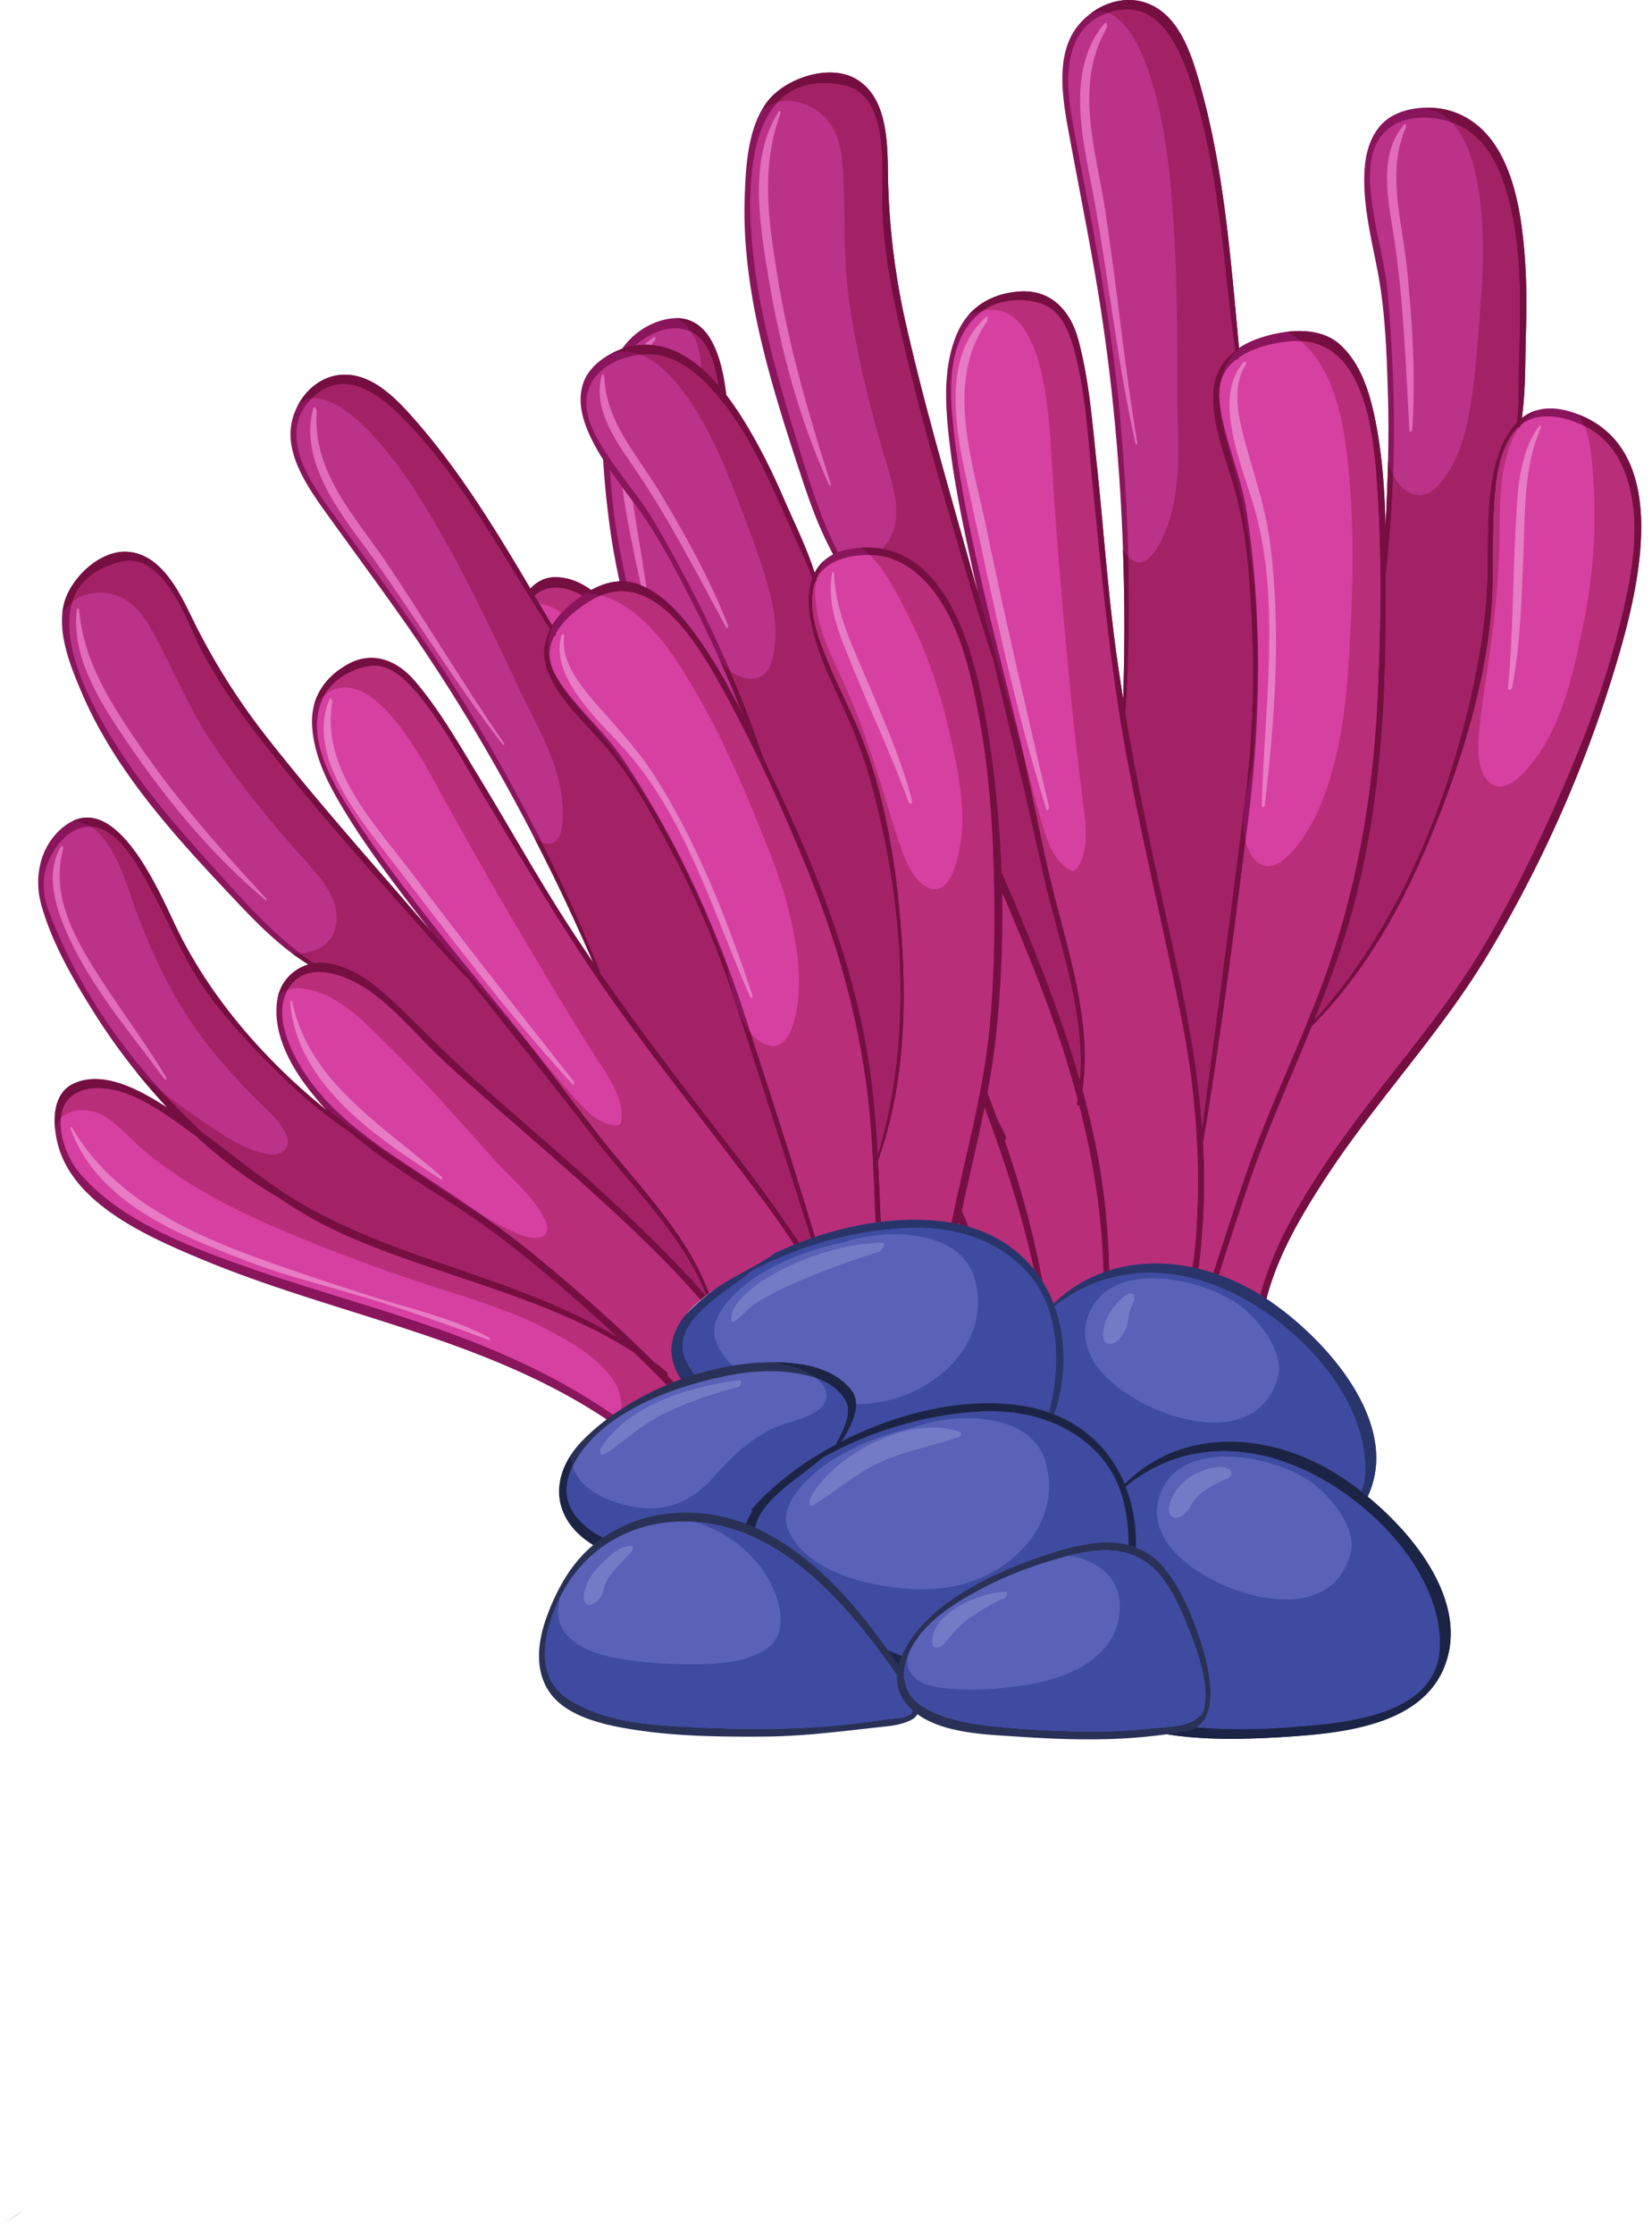 <svg xmlns="http://www.w3.org/2000/svg" width="125" height="169" fill="none" viewBox="0 0 125 169"><path fill="#350c14" d="M0 148.062v-.002z"/><path fill="#9b4f6a" d="M.133 168.16c.31-.109.618-.26.928-.469q.361-.246.71-.511c-.506.428-1.024.776-1.638.98"/><path fill="#89155c" d="M118.884 31.158c-1.605-.503-2.821-.242-3.732.466.303-2.152.24-4.424.311-6.59.075-2.286.036-4.57-.2-6.846-.376-3.65-1.429-8.458-5.383-9.76-1.626-.534-4.025-.362-5.28.916-1.228 1.25-1.418 3.074-1.366 4.746.068 2.162.594 4.288 1.001 6.405.595 3.09.689 6.299.787 9.435.1 3.317-.02 6.625-.188 9.932-.06-2.824-.251-5.643-.838-8.394-.413-1.936-1.081-4-2.58-5.377-1.614-1.479-4.22-1.148-6.114-.515a6.4 6.4 0 0 0-1.546.756C93.124 19.675 92.644 12.97 90.83 6.5c-.663-2.354-1.597-5.446-4.162-6.3-2.043-.68-4.31.45-5.41 2.179-1.374 2.161-.82 5.327-.387 7.67.65 3.522 1.348 7.025 1.964 10.555 1.445 8.288 2.133 16.659 2.233 25.074.028 2.4-.01 4.805-.08 7.208-.296-1.84-.565-3.682-.784-5.531-.492-4.135-.79-8.29-1.235-12.43-.332-3.071-.574-6.32-1.402-9.305-.583-2.098-2.015-3.696-4.33-3.573-2.156.117-3.956 1.157-4.82 3.184-.882 2.059-.922 4.348-.745 6.544.305 3.723 1.08 7.433 1.873 11.076.142.655.295 1.307.44 1.96-1.846-6.685-3.845-13.332-5.391-20.101a55 55 0 0 1-1.407-11.7c-.03-2.364-.09-5.678-2.412-7.032-1.956-1.144-5.026-.13-6.448 1.4-1.728 1.869-1.89 5.076-1.977 7.465-.26 7.184 2.009 14.275 4.218 21.019.803 2.454 1.707 4.982 3.132 7.165-1.345-.21-2.737.33-3.541 1.514-1.899 2.797-1.242 6.878-.17 10.071-2.824-5.79-4.707-12.29-4.826-18.678-.057-3.042.545-13.2-5.01-11.72-2.34.622-3.87 2.714-4.26 5-.538 3.154-.252 6.552.127 9.708a52.8 52.8 0 0 0 2.142 9.817c-1.32-2.11-3.397-5.125-6.209-5.073-2.151.036-3.138 2.813-3.318 4.578-.492 4.784 3.658 9.53 6.601 12.806 8.484 9.438 19.454 16.53 25.63 27.926 2.162 3.987 3.688 8.524 4.962 12.871.664 2.265 1.213 4.577 1.466 6.929.047.453.089.947.1 1.455a3.4 3.4 0 0 0-.032 1.197l-.002.026c.263.833.634 1.63 1.454 2.024 1.031.496 2.083.712 3.226.706 1.492-.012 2.983-.13 4.432-.45 2.01-.503 3.968-1.336 5.648-2.528l.327-.243.002-.003.166-.135c.4-.351.77-.733 1.09-1.155.61-.809 1.01-1.698 1.32-2.626.011-2.536.07-5.074.532-7.578.687-3.74 2.623-7.083 4.666-10.232 3.774-5.82 8.63-10.887 12.23-16.82 4.223-6.958 7.643-14.722 9.94-22.522 1.691-5.747 4.232-16.295-3.508-18.735"/><path fill="#bb3289" d="M105.002 22.195c-.184-2.093-.779-4.144-1.095-6.218-.309-2.026-.655-4.814 1.161-6.253 1.692-1.341 4.56-.92 6.187.284 1.779 1.316 2.581 3.679 3.052 5.744 1.003 4.415.636 8.93.592 13.407-.012.943-.015 1.879-.135 2.815-1.1 1.12-1.677 2.96-1.928 4.75-.289 2.055-.274 4.147-.289 6.218-.015 2.249-.235 4.41-.627 6.626-1.728 9.756-5.718 20.139-12.465 27.597 1.14-2.818 2.197-5.67 2.98-8.628 1.923-7.238 2.417-14.768 2.415-22.23q.001-1.432.01-2.873c.814-7.058.772-14.17.142-21.24M84.711 31.14c-.363-3.97-.965-7.877-1.652-11.803-.603-3.457-1.333-6.878-1.943-10.329-.541-3.07-.665-7.072 2.972-8.11 3.568-1.02 5.131 2.643 6.026 5.365 2.156 6.564 2.408 13.495 3.341 20.277-.932.73-1.56 1.736-1.65 3.046-.163 2.454.93 5.058 1.589 7.37.986 3.463 1.185 7.19 1.338 10.77.179 4.2.004 8.432-.512 12.602-1.029 8.341-2.162 16.668-3.258 25-.322-4.381-1.116-8.716-2.068-13.045-1.334-6.07-2.703-12.16-3.731-18.3.5-7.608.244-15.26-.452-22.843M60.429 33.784c-1.114-3.634-2.206-7.265-2.911-11.006C56.57 17.762 55.019 4.8 63.786 6.44c3.459.65 2.933 6.123 2.953 8.655.03 3.676.8 7.43 1.647 10.995.937 3.958 1.99 7.905 3.133 11.814 1.144 3.903 2.259 7.848 3.523 11.716l.056.062c1.258 5.366 2.575 10.72 3.75 16.109 1.11 5.093 3.295 10.621 2.867 15.955-1.304-4.578-3.061-9.04-4.91-13.402-1.591-3.765-3.282-7.49-4.886-11.252-1.096-2.57-1.97-5.19-2.974-7.792-.807-2.088-1.842-4.457-3.786-5.718a3.7 3.7 0 0 0-.992-.456c-1.752-2.872-2.76-6.143-3.739-9.342M46.619 39.973c-.495-3.24-.652-6.536-.402-9.802.123-1.613.587-2.961 1.839-4.042 1.045-.9 2.485-1.576 3.861-1.17 2.424.716 2.552 4.95 2.678 6.927.158 2.475.044 4.961.262 7.433.264 2.988 1.174 6.026 2.112 8.86 1.01 3.052 2.322 6.128 3.99 8.892 1.3 2.912 3.048 5.646 4.746 8.33 2.008 3.174 3.712 6.532 5.258 9.948.924 2.045 1.816 4.12 2.658 6.217-3.232-4.795-7.653-8.81-11.734-12.836-2.928-2.89-5.743-5.925-7.92-9.432-1.507-2.428-2.728-5.017-4.074-7.54-1.508-3.772-2.641-7.672-3.274-11.785"/><path fill="#d640a0" d="M77.803 111.275c.236-2.188-.281-4.678-.65-6.414-.855-4.062-2.28-7.991-3.783-11.853-2.578-6.62-6.776-12.169-11.72-17.21-4.508-4.594-9.488-8.693-14.019-13.26-3.328-3.356-6.978-7.292-8.281-11.953-.687-2.454.168-6.96 3.61-5.992 3.036.853 4.954 4.786 6.34 7.293l.013.022c1.062 2.618 2.367 5.114 3.934 7.368l.015.007c.443.763.908 1.512 1.408 2.243 1.98 2.896 4.476 5.422 6.985 7.862 4.457 4.337 9.344 8.634 12.668 13.954 1.579 4.103 2.935 8.299 3.882 12.565.67 3.027 1.013 6.134 1.404 9.208.322 2.55.63 5.329-.02 7.864-.844-.324-1.502-.861-1.786-1.704"/><path fill="#d640a0" d="M79.777 113.047c.653-2.258.509-4.734.3-7.044-.31-3.472-.744-6.986-1.452-10.397-.648-3.132-1.535-6.239-2.58-9.304l.085-.29a28 28 0 0 0-.675-1.383c-1.49-4.115-3.246-8.144-5.096-12.036-1.717-3.61-3.777-6.98-5.861-10.383-2.072-3.385-4.248-7.021-4.853-11.008-.338-2.207-.416-5.57 1.628-7.01 2.497-1.758 5.029 1.114 6.1 3.049.989 1.78 1.612 3.757 2.268 5.678.805 2.35 1.832 4.623 2.82 6.9 2.482 5.722 5.082 11.394 7.184 17.274a75 75 0 0 1 1.888 6.088l-.04.257c-.034.183.077.25.16.18 1.005 3.91 1.66 7.9 1.813 11.96.228 5.969-.607 11.893-1.085 17.826-.914.004-1.827-.093-2.604-.357"/><path fill="#d640a0" d="M85.733 113.029c-.848.184-1.967.349-3.1.372 1.024-7.342 1.79-14.815.986-22.22-.321-2.96-.921-5.87-1.705-8.735.78-5.315-1.255-10.956-2.456-16.042-.877-3.729-1.556-7.502-2.457-11.226-1.02-4.206-2.115-8.39-3.055-12.612-.832-3.74-1.595-7.55-1.913-11.372-.227-2.72-.025-6.167 2.511-7.788 1.2-.766 2.907-.864 4.23-.438 1.464.472 2.105 2.084 2.476 3.431.906 3.296 1.075 6.956 1.418 10.339.697 6.856 1.31 13.662 2.566 20.45 1.235 6.68 2.856 13.275 4.172 19.936 1.112 5.636 1.52 11.396 1.027 17.126-.028.305-.071.61-.1.917-.334 1.995-.77 3.97-1.216 5.947-.223 1.185-.453 2.37-.642 3.564a38 38 0 0 1-1.06 4.742 44 44 0 0 0-.392 3.287 31 31 0 0 1-1.29.322"/><path fill="#d640a0" d="M87.436 112.587c.52-3.774 1.502-7.54 2.313-11.318.308-1.34.568-2.689.77-4.046.21-1.341.368-2.685.453-4.033l.026-.28c.156-2.167.157-4.313.04-6.452 1.368-8.147 2.398-16.35 3.42-24.547.966-7.71 1.046-15.403-.108-23.101-.394-2.64-1.524-5.124-1.982-7.758-.26-1.497-.155-2.78 1.086-3.796l.114-.08c.06.08.166-.03.214-.158 1.062-.724 2.419-1.048 3.666-1.186 5.928-.646 6.502 7.146 6.776 11.351.342 5.323.25 10.787-.019 16.104-.368 7.29-1.64 14.463-4.216 21.306-1.272 3.38-2.76 6.683-4.13 10.028-1.275 3.117-2.311 6.304-3.354 9.508-1.51 4.635-3.261 9.85-2.79 14.842-.114.849.033 1.875.415 2.587-.872.422-1.794.763-2.694 1.029"/><path fill="#d640a0" d="M117.301 61.747c-1.505 3.324-3.142 6.608-5 9.753-3.365 5.7-7.985 10.576-11.697 16.047-2.235 3.303-4.315 6.777-5.317 10.667-.727 2.82-.82 5.756-.806 8.672-.476 2.035-2.038 3.452-3.908 4.446q-.05-.19-.098-.376l-.004-.101a14 14 0 0 1-.335-2.498l.001-.119-.014-.06c-.107-2.695.444-5.432 1.088-8.026.83-3.354 1.966-6.649 3.053-9.925 1.428-4.296 3.297-8.42 5.004-12.601 4.464-4.467 7.444-10.219 9.699-16.067 2.045-5.303 3.772-11.213 3.968-16.93.072-2.046-.006-4.093.11-6.14.11-1.994.303-4.374 1.64-5.967l.179-.186c.077.026.168-.03.208-.186 1.439-1.171 3.68-.574 5.168.269 1.391.787 2.299 2.115 2.808 3.604 1.299 3.788.275 8.288-.692 12.025-1.219 4.714-3.047 9.276-5.055 13.699"/><path fill="#dc99bc" d="M85.067 45.678c-.017-1.37-.054-2.739-.102-4.104q.002.004.007.012.072 2.043.095 4.092m19.767-5.816c.083-1.659.156-3.32.195-4.983v.001a184 184 0 0 1-.195 4.982M86.667.2"/><path fill="#750f41" d="M95.826 98.252a18 18 0 0 0-.47-.3c1.027-3.782 3.064-7.177 5.248-10.405 3.712-5.47 8.332-10.347 11.698-16.047 1.857-3.145 3.494-6.429 5-9.753 2.008-4.423 3.836-8.985 5.054-13.699.967-3.737 1.991-8.237.692-12.025-.509-1.49-1.417-2.817-2.808-3.604a7 7 0 0 0-.341-.183c-.12-.306-.263-.6-.435-.87 5.268 2.084 5.21 8.313 4.156 13.658l-.002.01v.001c-.351 1.779-.812 3.46-1.224 4.857-2.298 7.8-5.718 15.564-9.94 22.522-3.6 5.933-8.456 11.001-12.231 16.82-1.819 2.805-3.555 5.764-4.397 9.018M78.89 96.958a9 9 0 0 0-.661-.934l-.026-.117c-.912-4.11-2.204-8.156-3.709-12.116q.114-.57.221-1.143.38.987.74 1.98.357.682.675 1.383l-.085.29c1.045 3.066 1.932 6.173 2.58 9.305q.14.675.265 1.352m13.35-.508a12 12 0 0 0-.44-.15c.234-.736.471-1.46.703-2.172 1.043-3.204 2.079-6.39 3.355-9.508 1.37-3.344 2.857-6.646 4.13-10.028 2.575-6.842 3.847-14.016 4.215-21.305.27-5.317.362-10.781.019-16.104-.257-3.96-.781-11.099-5.79-11.38a6 6 0 0 0-.974-.67l-.045-.031q.458-.054.917-.055c1.137 0 2.245.275 3.087 1.044 1.498 1.377 2.166 3.441 2.58 5.377.586 2.751.777 5.57.837 8.394.084-1.659.156-3.32.195-4.982l.057.254c.073.278.184.557.327.821a94 94 0 0 1-.554 7.479q-.009 1.442-.01 2.873c.002 7.463-.492 14.992-2.415 22.23-.783 2.958-1.84 5.81-2.98 8.629 6.747-7.459 10.737-17.842 12.465-27.598.392-2.216.612-4.377.627-6.626.015-2.07 0-4.163.289-6.218.251-1.79.828-3.63 1.928-4.75.12-.936.123-1.872.135-2.815.044-4.476.411-8.992-.592-13.407-.471-2.065-1.273-4.428-3.052-5.744a5.5 5.5 0 0 0-1.399-.734c-.585-.616-1.309-1.018-2.2-1.115q.183-.01.362-.01c.494 0 .981.054 1.428.158q.226.053.436.121c3.953 1.302 5.006 6.111 5.382 9.76.167 1.6.235 3.204.235 4.81q0 1.017-.035 2.036c-.07 2.166-.008 4.438-.31 6.59a3.4 3.4 0 0 1 1.124-.58 4.5 4.5 0 0 0-1.166 1.075l-.04.03q-.004.02-.01.037a3 3 0 0 0-.099.14.13.13 0 0 1-.063.017.1.1 0 0 1-.036-.007l-.178.186c-1.338 1.593-1.531 3.973-1.64 5.968-.116 2.046-.039 4.093-.111 6.14-.196 5.716-1.923 11.626-3.968 16.93-2.255 5.847-5.235 11.6-9.699 16.066-1.706 4.181-3.576 8.305-5.004 12.601-.684 2.064-1.388 4.135-2.024 6.223m-8.753-.188a40 40 0 0 0-.021-.684c-.153-4.06-.808-8.05-1.813-11.96a.1.1 0 0 1-.067.028c-.064 0-.117-.074-.092-.208l.039-.258a75 75 0 0 0-1.888-6.088c-1.158-3.237-2.466-6.412-3.822-9.566a89 89 0 0 0-.044-1.578q.52 1.197 1.027 2.396c1.848 4.362 3.605 8.824 4.91 13.402.427-5.334-1.758-10.862-2.869-15.955-1.174-5.388-2.49-10.743-3.749-16.11l-.056-.06c-1.264-3.869-2.379-7.814-3.523-11.717a236 236 0 0 1-3.133-11.814c-.847-3.566-1.617-7.319-1.647-10.995-.02-2.532.506-8.005-2.953-8.655a8 8 0 0 0-1.443-.142c-1.533 0-2.673.542-3.506 1.441a4.8 4.8 0 0 0-1.127.465c.181-.294.385-.572.616-.825.997-1.073 2.804-1.893 4.47-1.893.709 0 1.393.15 1.978.492 2.321 1.354 2.383 4.668 2.412 7.033a55 55 0 0 0 1.407 11.699c1.546 6.77 3.545 13.416 5.392 20.101l-.012-.061c1.148 4.17 2.37 8.322 3.502 12.496l.02.07c.674 3.024 1.252 6.071 1.963 9.088 1.201 5.086 3.236 10.727 2.456 16.042.784 2.865 1.384 5.774 1.705 8.736.179 1.64.279 3.284.318 4.928q-.226.072-.45.152m7.208-.276q-.243-.06-.485-.11.064-.354.123-.709c.029-.307.072-.612.1-.917.493-5.73.085-11.49-1.027-17.126-1.316-6.66-2.937-13.257-4.172-19.937-1.256-6.787-1.87-13.593-2.565-20.45-.344-3.382-.512-7.042-1.42-10.338-.37-1.347-1.011-2.959-2.475-3.43a5.4 5.4 0 0 0-1.653-.253c-.914 0-1.842.22-2.576.69q-.075.047-.146.096-.553.11-1.193.426c.896-1.08 2.176-1.692 3.65-1.85q.007 0 .013-.002h.012q.003 0 .008-.002.009 0 .018-.002h.004l.048-.005h.002l.248-.019h.026q.126-.008.247-.008c2.17 0 3.523 1.558 4.084 3.58.828 2.986 1.07 6.234 1.403 9.304.445 4.142.742 8.296 1.234 12.431.219 1.85.488 3.69.784 5.53.055-1.838.09-3.68.09-5.518q0-.846-.01-1.69-.024-2.048-.096-4.091c.118.194.25.377.404.534.104 3.956.048 7.915-.212 11.863 1.028 6.14 2.398 12.23 3.731 18.3.952 4.33 1.747 8.664 2.068 13.045 1.096-8.332 2.23-16.658 3.259-25 .516-4.17.69-8.402.512-12.602-.154-3.58-.352-7.307-1.339-10.77-.659-2.312-1.752-4.916-1.588-7.37.09-1.31.717-2.316 1.65-3.046-.934-6.782-1.186-13.713-3.342-20.277-.79-2.403-2.1-5.539-4.853-5.539-.364 0-.755.055-1.172.174a5 5 0 0 0-.259.081 1.8 1.8 0 0 0-1.028-.053l-.265.088c.765-.576 1.688-.95 2.636-1.007h.01l.004-.001q.115-.006.23-.006c.42 0 .84.063 1.25.2 2.566.854 3.499 3.946 4.162 6.3 1.814 6.47 2.294 13.175 2.928 19.832a6.4 6.4 0 0 1 1.234-.629v.001c-1.637.654-2.385 1.828-2.628 3.2-.122.476-.137.988-.082 1.532.053 1.11.318 2.264.63 3.326 1.543 5.254 2.223 10.481 2.214 15.95-.004 2.458-.13 4.896-.268 7.347-.015.272-.044.55-.074.835a28 28 0 0 0-.486 2.29c-.17 1.06-.33 2.335-.055 3.444-.953 7.624-1.933 15.251-3.205 22.83a51 51 0 0 1-.04 6.452l-.027.28a41 41 0 0 1-.275 2.796m-17.405-3.18q-.326-.096-.667-.172l-.044-.103q.098-.478.202-.953.262.607.509 1.228M40.453 45.066q-.16-.27-.32-.543c.474-.504 1.07-.84 1.804-.856h.001l.016-.001h.072c.992 0 1.892.38 2.699.965a8 8 0 0 0-.68.416 5 5 0 0 0-1.084-.454 3.4 3.4 0 0 0-.908-.134c-.65 0-1.179.23-1.6.607m21.188-1.727-.01-.03q.016-.005.031-.012l-.013.025q0 .001-.002.003-.004.007-.006.014m1.41-1.402q-.1-.18-.196-.36l.045.029q.19.118.398.215a4 4 0 0 0-.248.116m-8.098-12.058a18 18 0 0 0-.602-.738c-.248-1.668-.78-3.398-2.054-4.034a3.2 3.2 0 0 0-.744-.801 2 2 0 0 0-.4-.237h.04c2.481 0 3.412 2.824 3.76 5.81"/><path fill="#a22265" d="M99.455 77.166c1.14-2.82 2.197-5.671 2.98-8.629 1.923-7.238 2.417-14.768 2.415-22.23q.001-1.432.01-2.873a94 94 0 0 0 .554-7.48c.445.829 1.194 1.502 2.01 1.502.435 0 .888-.19 1.324-.65 1.812-1.907 2.37-4.798 2.695-7.316.308-2.406.469-4.855.649-7.278.244-3.299.356-10.216-2.236-12.938.518.186.996.437 1.399.734 1.779 1.316 2.581 3.679 3.052 5.744 1.003 4.415.636 8.93.592 13.407-.012.943-.015 1.879-.135 2.815-1.1 1.12-1.677 2.96-1.928 4.75-.289 2.055-.274 4.147-.289 6.218-.015 2.249-.235 4.41-.627 6.626-1.728 9.756-5.718 20.139-12.465 27.597M90.962 85.328c-.321-4.381-1.116-8.716-2.068-13.045-1.333-6.07-2.703-12.16-3.73-18.3.26-3.948.315-7.907.211-11.863q.116.118.25.216c.201.145.394.21.582.21 1.191 0 2.088-2.587 2.306-3.294.93-3.015.57-6.317.568-9.416-.006-4.398.001-8.794-.299-13.185-.272-3.973-.695-8.218-2.132-11.962-.423-1.102-1.42-3.216-2.82-3.71q.126-.044.259-.082A4.3 4.3 0 0 1 85.26.724c2.753 0 4.062 3.136 4.853 5.539 2.156 6.564 2.408 13.495 3.341 20.277-.932.73-1.56 1.736-1.649 3.046-.164 2.454.93 5.058 1.588 7.37.987 3.463 1.185 7.19 1.339 10.77.178 4.2.004 8.432-.512 12.602-1.03 8.341-2.163 16.668-3.259 25M81.717 81.746c-1.304-4.578-3.062-9.04-4.91-13.402q-.507-1.2-1.026-2.396c-.126-3.456-.45-6.9-.971-10.258-.752-4.86-2.447-13.17-8.068-14.172q.09-.083.172-.178c1.53-1.74.773-4.262.176-6.242-1.21-4.006-2.219-8.074-2.821-12.215-.516-3.54-.26-7.041-.53-10.579-.178-2.35-1.23-4.186-3.65-4.632a2.7 2.7 0 0 0-.458-.04c-.265 0-.53.039-.793.107.833-.899 1.973-1.441 3.507-1.441a8 8 0 0 1 1.442.142c3.459.65 2.934 6.123 2.954 8.655.029 3.676.8 7.43 1.646 10.995a236 236 0 0 0 3.134 11.814c1.144 3.903 2.258 7.848 3.522 11.716l.056.062c1.259 5.366 2.575 10.72 3.75 16.109 1.11 5.093 3.296 10.621 2.868 15.955M56.29 54.229a69 69 0 0 0-.448-.886 17 17 0 0 0-.413-1.184q.435 1.033.861 2.07M54.352 29.14c-.4-.46-.824-.898-1.278-1.288-.068-1.03-.285-1.994-.777-2.746 1.275.636 1.806 2.366 2.055 4.034"/><path fill="#b82e79" d="M78.229 96.024c-1.174-1.46-2.814-2.6-4.94-3.218a45 45 0 0 0-.508-1.228c.555-2.599 1.189-5.183 1.713-7.787 1.505 3.96 2.797 8.005 3.71 12.116q.012.06.025.117M42.47 46.39a3.17 3.17 0 0 0-1.661-.716l-.359-.608c.422-.378.95-.607 1.6-.607q.42-.001.908.133c.379.107.74.262 1.084.455-.468.319-.898.679-1.273 1.037a6 6 0 0 0-.299.306M79.72 98.622a10 10 0 0 0-.829-1.664 65 65 0 0 0-.265-1.352c-.648-3.132-1.535-6.24-2.58-9.304l.085-.291a28 28 0 0 0-.674-1.383q-.36-.993-.74-1.98c.27-1.44.496-2.888.65-4.346a87 87 0 0 0 .472-9.102q0-.836-.014-1.674c1.356 3.154 2.664 6.329 3.821 9.566a75 75 0 0 1 1.888 6.088l-.038.258c-.026.134.028.208.092.208.02 0 .045-.01.066-.028 1.005 3.91 1.66 7.9 1.814 11.96q.014.342.02.684a10.7 10.7 0 0 0-3.767 2.36"/><path fill="#b82e79" d="M83.938 96.11a58 58 0 0 0-.318-4.928c-.321-2.962-.921-5.87-1.705-8.736.78-5.315-1.255-10.956-2.456-16.041-.71-3.018-1.29-6.065-1.963-9.089.491 1.808.932 3.646 1.482 5.44.362 1.172.897 2.522 2.069 3.083a.34.34 0 0 0 .148.032.3.3 0 0 0 .253-.118c.959-1.373.739-3.162.54-4.734-.349-2.75-.678-5.486-.945-8.248-.603-6.225-1.141-12.394-1.507-18.637-.196-3.337-.721-10.7-4.488-10.7q-.307-.001-.648.068.072-.05.146-.096c.734-.47 1.662-.69 2.576-.69.574 0 1.142.087 1.653.252 1.464.473 2.105 2.084 2.476 3.431.907 3.296 1.075 6.956 1.419 10.339.696 6.856 1.309 13.663 2.565 20.45 1.235 6.68 2.856 13.275 4.172 19.936 1.112 5.636 1.52 11.397 1.027 17.126-.028.305-.07.61-.1.917q-.06.356-.123.71a13.6 13.6 0 0 0-2.767-.292c-1.197 0-2.377.17-3.506.525M91.8 96.3q-.55-.18-1.105-.314.185-1.396.275-2.796l.027-.28a51 51 0 0 0 .04-6.452c1.272-7.579 2.252-15.206 3.205-22.83.117.471.312.911.619 1.291.345.43.717.601 1.089.601 1.036-.001 2.079-1.322 2.601-2.082 1.506-2.195 2.278-4.855 2.798-7.436.568-2.824.701-5.723.85-8.592.187-3.616.227-7.242-.064-10.852-.284-3.499-.837-8.342-3.702-10.755 5.008.281 5.532 7.42 5.789 11.38.343 5.323.251 10.787-.019 16.104-.368 7.29-1.64 14.463-4.216 21.305-1.272 3.382-2.76 6.684-4.129 10.028-1.276 3.118-2.312 6.304-3.355 9.508q-.35 1.067-.704 2.172m.48-65.864c-.054-.544-.04-1.056.083-1.532a7 7 0 0 0-.082 1.532"/><path fill="#b82e79" d="M95.356 97.952a16.7 16.7 0 0 0-3.116-1.502c.636-2.088 1.34-4.16 2.024-6.223 1.428-4.296 3.298-8.42 5.004-12.602 4.464-4.466 7.444-10.218 9.699-16.066 2.045-5.303 3.772-11.213 3.968-16.93.072-2.046-.005-4.093.111-6.14.109-1.994.302-4.374 1.64-5.967l.178-.186a.1.1 0 0 0 .036.007.13.13 0 0 0 .063-.018c-1.344 1.95-1.496 4.96-1.489 7.382.005 3.47-.342 6.852-.838 10.284-.278 1.943-.61 3.89-.754 5.848-.066.907-.039 2.12.472 2.92.34.538.729.748 1.13.748 1.019 0 2.118-1.344 2.704-2.13 2.088-2.796 2.875-6.6 3.58-9.94a41 41 0 0 0 .792-11.187c-.084-1.283-.177-2.767-.661-4.014q.176.088.341.183c1.391.787 2.299 2.114 2.808 3.604 1.299 3.788.275 8.288-.692 12.025-1.218 4.713-3.046 9.276-5.054 13.699-1.506 3.324-3.143 6.608-5 9.753-3.366 5.7-7.986 10.576-11.698 16.047-2.184 3.228-4.221 6.623-5.248 10.405m19.706-65.767q.006-.017.01-.035l.04-.031z"/><path fill="#e26cbc" d="M48.904 44.464a6 6 0 0 0-.405-.184c-.525-2.452-1.08-4.929-1.405-7.418q.391.526.781 1.05c.327 2.187.73 4.364 1.03 6.552m.355-18.366a5 5 0 0 0-.416-.016h-.08q.327-.32.732-.576a.1.1 0 0 1 .04-.015c.079 0 .057.208.015.259q-.153.171-.29.348M62.787 36.786c-2.417-5.24-3.88-10.964-4.78-16.648-.599-3.76-1.245-8.28.901-11.686.028-.045.055-.062.079-.062.063 0 .097.136.066.221-1.52 4.063-.883 8.255-.203 12.419.874 5.357 2.389 10.481 4.034 15.641z"/><path fill="#e77cc4" d="M79.238 61.31q-.031.002-.055-.067c-2.445-7.784-4.053-15.836-5.797-23.797-.886-4.044-2.404-10.267 1.233-13.466q.033-.027.056-.028c.088 0 .063.3.02.362-3.235 4.557-1.095 10.632-.065 15.6 1.46 7.066 3.098 14.082 4.736 21.11.02.083-.06.286-.128.286"/><path fill="#e26cbc" d="M85.966 33.626q-.03.002-.045-.062c-1.479-6.574-2.108-13.321-3.41-19.93-.748-3.784-1.69-8.622 1.056-11.853q.058-.063.098-.062c.11 0 .129.308.07.41-2.497 4.324-.796 9.26-.1 13.838.886 5.825 1.444 11.688 2.414 17.505.012.063-.04.154-.083.154"/><path fill="#e77cc4" d="M95.569 61.06c-.05 0-.094-.046-.092-.15.174-7.312 1.458-15.202-.531-22.372-.817-2.938-3.356-8.476-.796-11.178q.037-.038.063-.037c.074 0 .088.193.044.261-1.348 2.063-.2 5.318.417 7.466.585 2.041 1.18 4.016 1.444 6.133.821 6.552.353 13.184-.416 19.715-.012.101-.076.161-.133.161"/><path fill="#e26cbc" d="M106.703 32.67c-.03 0-.054-.027-.058-.104-.279-4.914-.433-9.847-1.185-14.722-.415-2.693-1.204-6.141.789-8.426q.036-.041.065-.04c.072 0 .096.169.067.24-1.484 3.416-.302 6.996.06 10.537.413 4.05.695 8.235.424 12.304-.005.088-.099.212-.162.212"/><path fill="#e77cc4" d="M114.22 52.195c-.068 0-.124-.064-.111-.21.386-4.063.348-8.125.58-12.193.151-2.612.183-5.373 1.783-7.572q.029-.037.051-.036c.054 0 .08.146.056.199-1.311 3.01-1.174 6.453-1.316 9.674-.144 3.304-.215 6.655-.836 9.911-.026.139-.126.227-.207.227"/><path fill="#89155c" d="M64.556 41.49c-1.531.208-2.436.902-2.916 1.85-.592-1.906-1.534-3.774-2.326-5.6-.83-1.928-1.757-3.814-2.844-5.61-1.742-2.887-4.5-6.475-8.297-6.007-1.56.19-3.487 1.272-4.03 2.828-.53 1.521.023 3.11.723 4.479.904 1.772 2.174 3.333 3.34 4.932 1.704 2.336 3.04 4.965 4.347 7.535 1.383 2.718 2.579 5.516 3.736 8.331-1.156-2.325-2.419-4.593-3.983-6.65-1.102-1.447-2.468-2.902-4.252-3.458-1.92-.598-3.957.694-5.284 1.965a5.9 5.9 0 0 0-.99 1.233c-3.131-5.285-6.158-10.672-10.198-15.339-1.472-1.697-3.46-3.9-5.925-3.608-1.967.234-3.407 2.063-3.644 3.93-.296 2.337 1.405 4.75 2.683 6.527 1.917 2.672 3.87 5.311 5.765 8.003 4.447 6.324 8.296 13.015 11.673 19.97a157 157 0 0 1 2.755 6.023c-.965-1.412-1.91-2.84-2.816-4.29-2.028-3.244-3.903-6.582-5.895-9.85-1.476-2.422-2.95-5.029-4.81-7.183-1.304-1.515-3.12-2.284-4.995-1.274-1.747.94-2.836 2.508-2.763 4.532.076 2.057.936 3.975 1.947 5.73 1.71 2.976 3.808 5.758 5.892 8.476.375.487.759.968 1.136 1.454-4.153-4.834-8.42-9.577-12.355-14.594a50.4 50.4 0 0 1-5.75-9.175c-.95-1.953-2.3-4.685-4.762-4.901-2.07-.187-4.225 1.858-4.806 3.688-.708 2.227.414 4.96 1.277 6.98 2.599 6.072 7.261 11.077 11.736 15.818 1.63 1.727 3.37 3.474 5.412 4.728-1.201.354-2.148 1.348-2.353 2.648-.483 3.068 1.662 6.201 3.802 8.436-4.613-3.71-8.725-8.372-11.324-13.635-1.24-2.508-4.716-11.188-8.753-7.78-1.704 1.434-2.155 3.77-1.584 5.822.79 2.835 2.357 5.547 3.907 8.02a48.2 48.2 0 0 0 5.625 7.321c-1.927-1.236-4.83-2.927-7.15-1.787-1.773.874-1.505 3.569-.965 5.107 1.463 4.17 6.774 6.488 10.503 8.059 10.747 4.525 22.643 6.124 32.237 13.176 3.358 2.468 6.404 5.643 9.166 8.756 1.44 1.625 2.8 3.33 3.929 5.187.219.359.447.752.656 1.169.088.372.24.71.441 1.007l.01.024c.544.589 1.164 1.106 2 1.113 1.05.009 2.012-.223 2.958-.678 1.235-.591 2.427-1.276 3.507-2.11 1.473-1.202 2.776-2.663 3.705-4.311l.176-.329.002-.006.084-.174c.197-.448.356-.911.453-1.388.19-.911.177-1.806.068-2.697-.983-2.116-1.924-4.248-2.524-6.511-.893-3.378-.59-6.914-.125-10.335.857-6.314 2.909-12.424 3.577-18.765.787-7.44.588-15.23-.556-22.612-.841-5.44-2.863-15.201-10.253-14.2"/><path fill="#bb3289" d="M49.509 39.478c-.974-1.671-2.271-3.142-3.346-4.742-1.05-1.562-2.428-3.746-1.481-5.652.883-1.777 3.428-2.55 5.252-2.188 1.995.402 3.587 2.047 4.788 3.582 2.561 3.274 4.024 7.172 5.74 10.913.361.787.724 1.565.99 2.392-.475 1.361-.235 3.115.258 4.703.565 1.821 1.397 3.554 2.196 5.281a36 36 0 0 1 2.072 5.752c2.384 8.785 3.132 18.977.444 27.821-.155-2.789-.393-5.573-.9-8.337-1.239-6.77-3.772-13.224-6.699-19.425l-1.118-2.392C55.622 51 52.8 45.104 49.509 39.478M36.147 54.857c-1.856-3.158-3.889-6.169-5.994-9.163-1.854-2.638-3.804-5.199-5.662-7.828-1.65-2.339-3.322-5.616-.706-7.904 2.568-2.244 5.3.19 7.11 2.103 4.363 4.61 7.286 10.272 10.72 15.544-.491.969-.62 2.054-.18 3.177.823 2.104 2.753 3.841 4.205 5.504 2.177 2.492 3.803 5.514 5.33 8.43a70 70 0 0 1 4.51 10.674c2.41 7.336 4.73 14.701 7.081 22.057-1.984-3.517-4.341-6.81-6.827-10.034-3.486-4.526-7.009-9.051-10.267-13.752-2.563-6.517-5.773-12.778-9.32-18.809M17 66.56c-2.35-2.584-4.68-5.175-6.731-8.01-2.75-3.794-9.116-13.964-1.188-16.032 3.132-.814 4.837 3.94 5.845 6.04 1.463 3.044 3.575 5.86 5.672 8.49a217 217 0 0 0 7.23 8.596c2.48 2.796 4.951 5.64 7.517 8.359l.07.03c3.148 3.968 6.34 7.903 9.427 11.922 2.916 3.801 6.899 7.537 8.63 12.136-2.877-3.29-6.085-6.312-9.329-9.217-2.798-2.504-5.662-4.94-8.468-7.436-1.917-1.707-3.672-3.547-5.524-5.312-1.485-1.422-3.274-2.986-5.384-3.274a3.5 3.5 0 0 0-1.002.01c-2.583-1.7-4.7-4.026-6.766-6.302M7.94 77.11c-1.68-2.495-3.1-5.174-4.173-7.986-.528-1.389-.67-2.69-.052-4.078.516-1.159 1.448-2.283 2.752-2.486 2.295-.353 4.06 3.115 4.938 4.71 1.1 1.993 1.978 4.105 3.128 6.076 1.389 2.377 3.334 4.548 5.222 6.534 2.038 2.143 4.332 4.186 6.799 5.83 2.223 1.913 4.745 3.5 7.21 5.068 2.908 1.85 5.64 3.973 8.263 6.206a146 146 0 0 1 4.647 4.13c-4.567-2.72-9.812-4.33-14.782-6.076-3.566-1.255-7.094-2.676-10.276-4.739-2.205-1.428-4.233-3.103-6.338-4.67-2.73-2.547-5.2-5.342-7.339-8.52"/><path fill="#d640a0" d="M61.781 124.171c-.66-1.913-2.065-3.779-3.052-5.079-2.301-3.042-5.025-5.749-7.785-8.37-4.736-4.495-10.396-7.462-16.479-9.714-5.548-2.057-11.292-3.513-16.848-5.534-4.079-1.486-8.656-3.329-11.565-6.694-1.53-1.77-2.584-5.85.657-6.395 2.857-.478 5.99 2.04 8.125 3.58l.022.015c1.906 1.757 3.968 3.324 6.153 4.585h.015a34 34 0 0 0 2.05 1.31c2.778 1.633 5.844 2.757 8.883 3.802 5.403 1.86 11.147 3.515 15.992 6.635 2.92 2.795 5.69 5.751 8.147 8.927 1.744 2.254 3.245 4.701 4.773 7.102 1.268 1.994 2.61 4.182 3.065 6.544-.83.064-1.588-.127-2.153-.714"/><path fill="#d640a0" d="M64.117 124.869c-.34-2.133-1.431-4.131-2.509-5.973-1.615-2.762-3.353-5.514-5.277-8.072-1.766-2.35-3.719-4.586-5.79-6.724l-.04-.274q-.541-.46-1.106-.888c-2.848-2.835-5.885-5.496-8.946-8.005-2.84-2.329-5.874-4.326-8.94-6.338-3.047-2.002-6.278-4.17-8.344-7.25-1.142-1.7-2.526-4.469-1.39-6.465 1.387-2.438 4.616-1.04 6.266.147 1.518 1.096 2.811 2.495 4.107 3.834 1.59 1.637 3.334 3.123 5.046 4.63 4.304 3.784 8.688 7.481 12.736 11.543a70 70 0 0 1 3.953 4.322l.067.23c.041.165.161.181.204.09 2.367 2.855 4.472 5.915 6.19 9.228 2.526 4.872 4.15 10.125 6.08 15.242-.76.361-1.56.638-2.308.723"/><path fill="#d640a0" d="M69.058 122.522a15.4 15.4 0 0 1-2.43 1.526c-2.022-6.507-4.311-13.019-7.88-18.857-1.427-2.336-3.064-4.521-4.836-6.594-1.435-4.723-5.335-8.616-8.323-12.372-2.19-2.756-4.232-5.624-6.441-8.37-2.494-3.097-5.042-6.142-7.476-9.285-2.156-2.784-4.283-5.65-6.044-8.703-1.252-2.174-2.435-5.12-.962-7.46.696-1.104 2.076-1.854 3.344-2.018 1.402-.182 2.568.909 3.402 1.882 2.045 2.384 3.618 5.36 5.228 8.036 3.265 5.428 6.44 10.846 10.138 15.996 3.644 5.068 7.575 9.914 11.276 14.936 3.13 4.25 5.726 8.879 7.558 13.832.098.267.185.536.277.803.504 1.788.916 3.602 1.315 5.42.282 1.073.557 2.147.864 3.212.42 1.445.748 2.89.977 4.357.288.972.599 1.937.961 2.885q-.481.414-.948.774"/><path fill="#d640a0" d="M70.3 121.49c-1.046-3.342-1.703-6.856-2.508-10.315a47 47 0 0 0-.946-3.663 40 40 0 0 0-1.2-3.532l-.09-.242a46 46 0 0 0-2.492-5.378c-2.054-7.308-4.41-14.53-6.767-21.744-2.219-6.788-5.165-13.212-9.139-19.16-1.358-2.04-3.272-3.661-4.682-5.67-.806-1.143-1.219-2.252-.584-3.582l.062-.113c.08.043.126-.088.116-.213.598-1.018 1.6-1.82 2.584-2.42 4.672-2.858 8.203 3.392 10.075 6.784 2.37 4.286 4.433 8.865 6.29 13.39 2.549 6.204 4.3 12.666 4.84 19.36.266 3.31.32 6.636.493 9.952.16 3.092.548 6.147.934 9.216.56 4.448 1.148 9.464 3.491 13.429.24.751.763 1.548 1.36 1.991a16.4 16.4 0 0 1-1.837 1.91"/><path fill="#d640a0" d="M75.22 67.536c.049 3.352-.025 6.723-.335 10.064-.567 6.058-2.5 11.919-3.44 17.919-.566 3.62-.935 7.323-.244 10.951.5 2.627 1.572 5.105 2.725 7.523.401 1.873-.343 3.667-1.508 5.222l-.228-.27-.043-.084a13.4 13.4 0 0 1-1.257-1.944l-.046-.1-.034-.045c-1.144-2.199-1.758-4.692-2.239-7.1-.623-3.11-.97-6.293-1.348-9.442-.497-4.13-.555-8.29-.776-12.432 1.962-5.463 2.187-11.414 1.77-17.154-.375-5.21-1.254-10.798-3.33-15.628-.741-1.73-1.606-3.401-2.312-5.145-.688-1.7-1.461-3.756-.972-5.605l.076-.223c.073-.01.125-.09.099-.236.737-1.537 2.834-1.917 4.397-1.8 1.466.11 2.742.857 3.75 1.895 2.56 2.64 3.473 6.782 4.133 10.268.832 4.394 1.1 8.906 1.162 13.366"/><path fill="#dc99bc" d="M42.134 66.802a150 150 0 0 0-1.693-3.374l.01.007a162 162 0 0 1 1.683 3.367m-9.549 3.617-.036-.045.004.005q.015.02.032.04"/><path fill="#750f41" d="m47.96 26.155.08-.014z"/><path fill="#a22265" d="M48.041 26.142v-.002l.132-.017z"/><path fill="#750f41" d="M50.434 104.772a105 105 0 0 0-2.486-2.46c-4.845-3.12-10.589-4.776-15.992-6.634-3.038-1.046-6.105-2.17-8.884-3.803a34 34 0 0 1-2.049-1.31h-.015c-2.185-1.26-4.246-2.827-6.153-4.584l-.021-.015c-1.954-1.41-4.744-3.64-7.395-3.64q-.369 0-.73.06c-1.394.235-1.994 1.121-2.103 2.197a1.8 1.8 0 0 0-.435.857c-.139-1.358.112-2.828 1.336-3.432a3.8 3.8 0 0 1 1.695-.377c1.924 0 3.976 1.216 5.454 2.164a47 47 0 0 1-2.39-2.784 98 98 0 0 0 2.018 1.602 53 53 0 0 0 2.994 3.015c2.105 1.568 4.133 3.243 6.338 4.671 3.182 2.063 6.71 3.484 10.276 4.739 4.97 1.746 10.215 3.356 14.782 6.076a146 146 0 0 0-4.647-4.13c-2.623-2.233-5.355-4.356-8.263-6.206-2.465-1.568-4.988-3.155-7.21-5.068-2.467-1.644-4.762-3.687-6.799-5.83-1.888-1.986-3.833-4.157-5.223-6.534-1.149-1.97-2.028-4.083-3.128-6.076-.829-1.505-2.449-4.683-4.56-4.733a2.9 2.9 0 0 0-.937-.38 2 2 0 0 0-.425-.038 2.5 2.5 0 0 1 1.117-.268c3.197 0 5.815 6.438 6.857 8.552l.006.01c2.598 5.262 6.71 9.925 11.324 13.634q-.402-.42-.799-.879l-.004-.005c2.37 2.287 5.388 4.063 7.997 5.85 1.478 1.011 3.026 2.09 4.631 3.017a67 67 0 0 1 3.836 2.903c3.061 2.509 6.099 5.17 8.947 8.005q.565.428 1.105.888l.041.274q.218.225.434.451-.273.107-.54.221m2.576-6.433a70 70 0 0 0-3.082-3.305c-4.048-4.062-8.432-7.759-12.736-11.543-1.712-1.507-3.456-2.993-5.045-4.63-1.296-1.34-2.59-2.738-4.108-3.834-.983-.708-2.528-1.49-3.908-1.49-.932 0-1.788.355-2.35 1.329-.307.105-.553.28-.74.504a3.31 3.31 0 0 1 2.295-2.407l-.021-.013q-.644-.402-1.25-.862l.046.009a4 4 0 0 0 .595.017q.516.391 1.057.748a3.447 3.447 0 0 1 1.003-.01c2.109.288 3.898 1.852 5.384 3.274 1.852 1.765 3.606 3.605 5.524 5.312 2.805 2.497 5.669 4.932 8.468 7.436 3.221 2.885 6.408 5.885 9.268 9.148q-.202.156-.4.317m.426-.336c-1.749-4.557-5.698-8.272-8.596-12.048-3.086-4.019-6.278-7.953-9.426-11.922l-.071-.03c-2.565-2.719-5.036-5.563-7.516-8.359a217 217 0 0 1-7.23-8.596c-2.098-2.629-4.21-5.446-5.673-8.49-.929-1.936-2.453-6.134-5.142-6.134q-.339 0-.703.094c-2.07.54-3.165 1.632-3.605 3.02a4.4 4.4 0 0 0-.752.827c.034-.317.094-.627.189-.928.556-1.751 2.555-3.7 4.54-3.7q.133 0 .267.011c2.461.217 3.812 2.949 4.761 4.902a50.4 50.4 0 0 0 5.75 9.174c3.935 5.018 8.202 9.76 12.355 14.595l-.032-.04c2.584 3.016 5.226 5.986 7.802 9.008l.036.043c1.746 2.254 3.424 4.561 5.198 6.794 2.827 3.554 6.468 7.228 8.068 11.612zm6.65-3.835a62 62 0 0 0-2.032-2.929c-3.702-5.023-7.632-9.868-11.276-14.936-3.699-5.15-6.874-10.568-10.139-15.996-1.61-2.676-3.183-5.652-5.228-8.036-.772-.901-1.828-1.903-3.093-1.903q-.152 0-.308.02c-1.268.165-2.648.915-3.344 2.02a3 3 0 0 0-.084.138 4.5 4.5 0 0 0-.824.821c.293-1.133.998-2.07 1.994-2.761l.015-.01h.001q.286-.199.604-.369a3.6 3.6 0 0 1 1.726-.457c1.234 0 2.373.688 3.27 1.73 1.859 2.155 3.334 4.762 4.81 7.185 1.992 3.267 3.866 6.605 5.894 9.849.907 1.45 1.851 2.878 2.816 4.29a157 157 0 0 0-2.754-6.022q-.823-1.695-1.683-3.367c.175.119.356.219.547.29a119 119 0 0 1 4.468 9.94c3.258 4.7 6.781 9.226 10.268 13.751 1.66 2.155 3.262 4.34 4.736 6.6q-.195.074-.384.152m1.273-.48c-1.944-6.103-3.88-12.209-5.88-18.294a70 70 0 0 0-4.51-10.675c-1.527-2.914-3.153-5.937-5.33-8.43-1.452-1.662-3.381-3.4-4.204-5.503-.44-1.123-.312-2.208.179-3.178-3.434-5.272-6.356-10.933-10.72-15.544-1.294-1.368-3.059-3-4.899-3-.733 0-1.479.258-2.21.898a5 5 0 0 0-.185.17 1.6 1.6 0 0 0-.872.358l-.189.174c.63-1.186 1.747-2.128 3.117-2.293q.225-.025.446-.025c2.26 0 4.097 2.04 5.48 3.633 4.04 4.667 7.066 10.054 10.198 15.339.207-.343.462-.667.75-.972-1.076 1.174-1.232 2.433-.899 3.656.084.444.272.872.528 1.302.48.902 1.152 1.76 1.828 2.52 3.34 3.764 5.953 7.842 8.085 12.391.959 2.043 1.811 4.121 2.655 6.213.093.232.18.475.264.72.144.703.296 1.403.496 2.095.272.948.64 2.074 1.304 2.888 1.676 5.133 3.34 10.273 4.885 15.448q-.158.054-.317.11m11.203-1.069q-.281-.062-.571-.113c1.004-4.962 2.421-9.865 2.892-14.906.31-3.34.384-6.712.336-10.063-.063-4.46-.33-8.973-1.163-13.367-.66-3.486-1.572-7.628-4.133-10.268-1.008-1.038-2.284-1.784-3.75-1.895a7 7 0 0 0-.353-.017 4.5 4.5 0 0 0-.7-.552q.238-.015.467-.015c6.55 0 8.419 9.09 9.221 14.267.684 4.41 1.031 8.97 1.03 13.51 0 3.058-.156 6.108-.474 9.102a55 55 0 0 1-.649 4.346q-.106.573-.221 1.143c-.524 2.604-1.158 5.188-1.714 7.787q-.103.476-.201.953zm-6.323-.132c-.1-2.5-.18-5.001-.381-7.495-.539-6.694-2.291-13.156-4.839-19.36-1.857-4.525-3.92-9.104-6.29-13.39-1.54-2.79-4.2-7.51-7.695-7.51-.508 0-1.032.098-1.574.318a5.6 5.6 0 0 0-1.07-.176l-.051-.01c.836-.52 1.772-.893 2.716-.893a3.3 3.3 0 0 1 .999.15c1.784.555 3.149 2.01 4.252 3.457 1.564 2.057 2.826 4.325 3.982 6.65q-.428-1.04-.864-2.077-.236-.558-.477-1.115-.221-.513-.45-1.028l.149.188c.169.203.37.391.59.555a85 85 0 0 1 2.467 6.435l1.119 2.392c2.926 6.201 5.46 12.654 6.698 19.425.507 2.764.746 5.548.9 8.337 2.688-8.844 1.94-19.035-.444-27.82a36 36 0 0 0-2.072-5.753c-.798-1.727-1.63-3.46-2.196-5.281-.493-1.588-.733-3.341-.257-4.703-.267-.827-.63-1.605-.99-2.392-1.717-3.741-3.18-7.639-5.74-10.913-1.202-1.535-2.794-3.18-4.789-3.582a4.8 4.8 0 0 0-.928-.088q-.26.001-.526.026c-.4-.154-.81-.239-1.227-.239q-.509-.002-1.033.176a5.8 5.8 0 0 1 1.742-.616q.04-.008.08-.013.066-.011.132-.019.341-.041.67-.041c3.453 0 5.989 3.333 7.628 6.048 1.086 1.796 2.013 3.682 2.844 5.61.792 1.826 1.733 3.694 2.325 5.6q.002-.008.007-.016l.001-.002c.175-.339.405-.643.699-.907-.27.42-.447.875-.55 1.352l-.02.04.006.033q-.016.078-.028.156a.1.1 0 0 1-.076.047l-.076.223c-.49 1.85.284 3.905.972 5.605.705 1.744 1.57 3.416 2.312 5.145 2.076 4.83 2.954 10.418 3.33 15.628.416 5.74.191 11.691-1.77 17.154.082 1.543.142 3.088.21 4.635a16 16 0 0 0-.417.054"/><path fill="#a22265" d="M66.421 87.34c-.155-2.789-.393-5.573-.9-8.337-1.239-6.77-3.772-13.224-6.699-19.425l-1.118-2.392a85 85 0 0 0-2.467-6.435c.488.361 1.07.601 1.61.601.637 0 1.212-.334 1.497-1.197.761-2.297.09-4.919-.627-7.136-.685-2.123-1.51-4.221-2.308-6.305-1.09-2.84-3.706-8.635-6.93-9.88q.266-.025.526-.026c.322 0 .635.03.928.088 1.995.402 3.587 2.047 4.788 3.582 2.562 3.274 4.024 7.172 5.74 10.913.361.787.724 1.565.99 2.392-.475 1.361-.235 3.115.258 4.703.566 1.821 1.397 3.554 2.196 5.281a36 36 0 0 1 2.072 5.752c2.384 8.785 3.132 18.977.444 27.821M60.47 94.017c-1.472-2.262-3.075-4.446-4.735-6.6-3.487-4.526-7.01-9.051-10.268-13.752a119 119 0 0 0-4.468-9.94q.143.05.29.08.114.02.215.02c1.398 0 1.083-2.971.978-3.716-.407-2.868-2-5.471-3.214-8.046-1.728-3.654-3.442-7.313-5.412-10.844-1.781-3.194-3.794-6.56-6.454-9.108-.746-.714-2.284-1.99-3.602-1.99q-.1 0-.198.01.088-.085.184-.17c.732-.64 1.477-.898 2.21-.898 1.84 0 3.606 1.634 4.899 3.002 4.364 4.61 7.287 10.272 10.72 15.544-.49.969-.619 2.054-.179 3.177.823 2.104 2.752 3.841 4.204 5.504 2.178 2.492 3.803 5.515 5.33 8.43a70 70 0 0 1 4.51 10.674c2 6.085 3.936 12.19 5.88 18.295q-.447.156-.89.328M53.41 98.022c-2.86-3.263-6.046-6.263-9.267-9.148-2.8-2.504-5.663-4.94-8.468-7.436-1.918-1.707-3.672-3.547-5.524-5.312-1.486-1.422-3.275-2.986-5.384-3.274a3.5 3.5 0 0 0-1.003.01 19 19 0 0 1-1.057-.748c1.14-.056 2.298-.623 2.64-1.811.59-2.044-1.03-3.847-2.3-5.256-2.572-2.859-5.004-5.843-7.127-9.05-1.815-2.74-2.973-5.751-4.583-8.585-.877-1.545-2.106-2.575-3.725-2.575q-.532-.001-1.121.154c-.375.1-.714.294-1.016.547.44-1.388 1.536-2.48 3.605-3.02q.364-.094.703-.094c2.689 0 4.213 4.197 5.142 6.133 1.463 3.044 3.575 5.862 5.672 8.491a217 217 0 0 0 7.231 8.596c2.48 2.796 4.95 5.64 7.516 8.359l.07.03c3.149 3.968 6.34 7.903 9.427 11.922 2.898 3.776 6.847 7.49 8.596 12.048zM46.675 101.114c-4.567-2.72-9.812-4.33-14.781-6.076-3.567-1.255-7.095-2.676-10.276-4.739-2.206-1.428-4.234-3.103-6.339-4.67a53 53 0 0 1-2.993-3.017 58 58 0 0 0 3.112 2.252c1.43.955 3.17 2.21 4.925 2.44q.15.019.285.02c.944 0 1.478-.666.991-1.64-.455-.908-1.335-1.657-2.047-2.356-1.004-.98-1.938-2.024-2.856-3.085-2.906-3.36-4.716-6.941-6.297-11.055-.737-1.917-1.561-5.42-3.553-6.652 2.11.051 3.73 3.228 4.56 4.734 1.1 1.993 1.978 4.105 3.128 6.076 1.39 2.377 3.334 4.548 5.222 6.534 2.038 2.143 4.332 4.186 6.799 5.83 2.223 1.913 4.745 3.5 7.21 5.068 2.909 1.85 5.64 3.973 8.263 6.206a146 146 0 0 1 4.647 4.13"/><path fill="#b82e79" d="M47.026 106.585a5 5 0 0 0-.059-.761c-.395-2.484-3.704-4.275-5.685-5.311-2.885-1.51-6.07-2.39-9.152-3.404a134 134 0 0 1-11.152-4.2c-3.635-1.565-7.083-3.373-10.136-5.918-1.372-1.144-2.676-3.016-4.564-3.016q-.34-.002-.708.085c-.419.102-.735.283-.963.523.11-1.076.71-1.963 2.103-2.198q.362-.06.73-.06c2.651 0 5.442 2.231 7.395 3.64l.022.015c1.906 1.757 3.968 3.324 6.153 4.585h.015a34 34 0 0 0 2.05 1.31c2.778 1.633 5.844 2.757 8.883 3.802 5.403 1.86 11.147 3.515 15.992 6.635q1.264 1.209 2.485 2.46a22 22 0 0 0-3.409 1.813M50.975 104.551q-.216-.226-.433-.45l-.041-.275a26 26 0 0 0-1.106-.888c-2.848-2.835-5.885-5.496-8.946-8.005a67 67 0 0 0-3.837-2.903c.934.54 1.887 1.027 2.858 1.42.316.128.67.203.988.203.721 0 1.263-.386.765-1.412-.832-1.712-2.414-2.956-3.666-4.344-2.591-2.868-5.12-5.796-7.882-8.5-1.897-1.86-4.017-4.311-6.821-4.624a3 3 0 0 0-.341-.02q-.41.002-.73.113c.561-.973 1.418-1.33 2.35-1.33 1.38 0 2.925.783 3.908 1.491 1.518 1.096 2.811 2.495 4.107 3.834 1.59 1.637 3.334 3.124 5.046 4.63 4.304 3.784 8.688 7.482 12.736 11.543a70 70 0 0 1 3.081 3.305q-.114.092-.224.186-.173.145-.344.297c-.972.993-1.634 2.101-1.636 3.313-.001.7.219 1.435.728 2.203q-.282.103-.56.213M53.657 97.836c-1.6-4.384-5.242-8.058-8.068-11.612-1.775-2.233-3.452-4.54-5.199-6.794 1.119 1.314 2.207 2.673 3.368 3.948.761.834 1.733 1.748 2.928 1.757h.003c.129 0 .276-.096.297-.23.259-1.517-.624-2.917-1.405-4.147a252 252 0 0 1-4.016-6.486c-2.938-4.937-5.8-9.856-8.548-14.9-1.311-2.408-4.095-7.37-6.902-7.37-.513 0-1.026.165-1.533.544q.04-.071.084-.139c.696-1.104 2.076-1.855 3.344-2.019q.156-.02.308-.02c1.265 0 2.321 1.002 3.093 1.903 2.046 2.384 3.619 5.36 5.228 8.036 3.266 5.428 6.44 10.845 10.139 15.996 3.644 5.068 7.575 9.913 11.276 14.936a62 62 0 0 1 2.032 2.93q-.718.29-1.416.618c-1.488 1.068-3.224 1.759-4.717 2.833q-.149.106-.296.216M61.678 93.58c-1.545-5.176-3.21-10.316-4.885-15.449.281.345.616.633 1.019.83.249.12.473.174.677.174 1.203 0 1.652-1.88 1.81-2.852.391-2.413-.009-4.928-.587-7.277-.634-2.57-1.66-5.032-2.66-7.474-1.26-3.08-2.643-6.108-4.3-8.996-1.605-2.797-3.963-6.605-7.29-7.486a4.1 4.1 0 0 1 1.573-.319c3.495 0 6.155 4.721 7.695 7.51 2.37 4.287 4.434 8.866 6.29 13.391 2.549 6.204 4.3 12.666 4.84 19.36.2 2.494.28 4.995.38 7.495a25.7 25.7 0 0 0-4.562 1.092M42.161 51.303c-.256-.43-.444-.858-.528-1.302.118.44.302.876.528 1.302"/><path fill="#750f41" d="m42.531 46.346.03-.034.004-.001q-.018.016-.034.035"/><path fill="#b82e79" d="M71.993 92.506q-.253-.045-.511-.08a17.5 17.5 0 0 0-2.32-.15c-.825 0-1.663.053-2.504.157-.068-1.547-.128-3.093-.21-4.635 1.96-5.463 2.186-11.413 1.77-17.154-.376-5.21-1.255-10.798-3.33-15.628-.742-1.729-1.608-3.4-2.313-5.145-.688-1.7-1.461-3.756-.972-5.605l.076-.223a.1.1 0 0 0 .076-.047c-.353 2.148.7 4.709 1.653 6.72 1.364 2.88 2.4 5.827 3.332 8.875.526 1.723 1.013 3.475 1.662 5.156.3.778.799 1.778 1.534 2.244.3.19.568.273.807.273 1.148 0 1.633-1.906 1.84-2.925.64-3.14-.193-6.61-.917-9.665a37.8 37.8 0 0 0-3.72-9.608c-.573-1.032-1.233-2.23-2.124-3.076q.182.005.353.017c1.466.11 2.742.858 3.75 1.895 2.56 2.64 3.473 6.782 4.133 10.268.832 4.395 1.1 8.907 1.162 13.367.049 3.351-.025 6.722-.335 10.063-.471 5.04-1.889 9.945-2.892 14.906M61.783 43.84l-.005-.034.02-.04z"/><path fill="#e77cc4" d="M37.085 101.402c-3.104-1.153-6.2-2.261-9.372-3.222-3.016-.913-6.07-1.64-9.018-2.776-5.166-1.992-11.268-4.362-13.35-9.989-.023-.057 0-.173.045-.173.016 0 .035.013.055.048 3.205 5.578 9.461 8.288 15.295 10.32 2.84.987 5.674 1.95 8.554 2.821 2.59.783 5.403 1.486 7.787 2.796z"/><path fill="#e26cbc" d="M12.534 81.707q-.027.001-.065-.05c-2.495-3.38-5.345-6.709-7.155-10.529-1.004-2.12-2.038-4.982-.648-7.166l.14.182c-.894 3.075.391 5.951 1.972 8.57 1.811 3.002 3.984 5.774 5.786 8.778.04.07.026.215-.03.215"/><path fill="#e77cc4" d="M33.446 89.273c-4.783-3.118-11.034-7.17-11.48-13.46-.006-.073.023-.106.058-.106.037 0 .08.038.095.106 1.282 6.147 7.006 9.402 11.357 13.269z"/><path fill="#e26cbc" d="M20.135 68.134c-4.065-3.41-7.52-7.592-10.496-11.967-1.97-2.892-4.275-6.396-3.824-10.065.008-.063.03-.087.057-.087.052 0 .119.088.126.16.328 3.975 2.497 7.21 4.692 10.404 2.825 4.11 6.092 7.776 9.478 11.422z"/><path fill="#e77cc4" d="M43.397 82.08q-.023 0-.059-.038c-5.081-5.515-9.57-11.575-14.137-17.508-2.32-3.016-6.019-7.596-4.248-11.676q.024-.051.05-.05c.074 0 .157.232.146.296-.905 5.055 3.252 9.267 6.052 12.991 3.983 5.304 8.092 10.493 12.204 15.695.052.065.063.29-.008.29"/><path fill="#e26cbc" d="M38.099 56.397c-3.803-4.884-6.968-10.246-10.639-15.23-2.103-2.85-4.779-6.505-3.76-10.266.019-.069.047-.095.077-.095.09 0 .206.22.198.32-.384 4.573 2.962 8.006 5.333 11.54 3.017 4.496 5.779 9.15 8.863 13.605z"/><path fill="#e77cc4" d="M56.856 75.479c-.036 0-.075-.027-.104-.095C54.032 69.24 52.01 62.18 47.548 57c-1.83-2.124-6.108-5.73-5.039-8.98.015-.043.035-.06.055-.06.061 0 .133.136.122.203-.313 2.245 1.919 4.5 3.27 6.044 1.286 1.465 2.556 2.877 3.604 4.532 3.248 5.124 5.453 10.82 7.373 16.549.035.107-.016.192-.077.192"/><path fill="#e26cbc" d="M55.01 47.52c-.021 0-.048-.02-.075-.069-2.156-3.973-4.216-8.014-6.75-11.77-1.399-2.076-3.407-4.635-2.644-7.314.014-.045.034-.062.057-.062.059 0 .13.114.13.175.106 3.422 2.491 5.935 4.178 8.738 1.928 3.204 3.801 6.574 5.17 10.057.034.083-.002.245-.066.245"/><path fill="#e77cc4" d="M68.88 60.81c-.049 0-.1-.04-.134-.14-1.272-3.53-2.893-6.888-4.293-10.363-.9-2.228-1.953-4.535-1.485-6.99.007-.037.022-.051.04-.051.046 0 .111.096.114.146.09 3.016 1.55 5.823 2.695 8.556 1.17 2.806 2.426 5.612 3.185 8.564.038.148-.037.278-.123.278"/><path fill="#3e477f" d="M96.118 98.45c-5.149-3.56-11.924-4.134-16.398.171-1.22-3.14-3.932-5.613-8.239-6.195-4.108-.555-8.764.458-12.81 2.36-1.489 1.069-3.225 1.76-4.718 2.834-.525.377-1.032.775-1.51 1.201-1.627 1.663-2.386 3.646-.634 5.898l.041.083c.328.416.678.805.986 1.143 1.84 2.019 4.256 3.584 6.684 4.912 4.04 2.207 9.041 3.798 13.658 2.948.922-.172 1.74-.549 2.474-1.037-.616 2.244 2.688 3.709 4.501 4.272 3.455 1.07 7.299 1.112 10.852.978 4.808-.18 11.192-.622 12.805-5.621 1.679-5.204-3.48-11.043-7.692-13.946"/><path fill="#efb3ba" d="M53.953 97.62c-.52.374-1.025.77-1.5 1.192a8 8 0 0 0-.566.64c.658-.673 1.4-1.314 2.2-1.924z"/><path fill="#5962b7" d="M74.243 112.956c-3.69 1.403-8.664-.383-12.104-1.9-3.737-1.649-7.801-4.273-9.977-7.649-2.064-3.204 2.652-5.484 4.704-7.25l.014-.018c.242-.135.496-.25.746-.372l.18-.055.04-.057c3.48-1.683 7.436-2.675 11.165-2.768 3.255-.079 6.416.899 8.625 3.26 2.274 2.432 2.526 5.929 2.102 8.905-.46 3.201-2.155 6.638-5.495 7.904"/><path fill="#5962b7" d="M91.355 117.301c-3.132.151-6.325.015-9.419-.617-1.838-.375-6.234-1.638-5.845-4.079l-.026-.122c1.55-1.187 2.663-2.938 3.375-4.617 1.254-2.968 1.38-6.264.354-9.058 4.76-3.701 10.604-3.09 15.69.272 4.058 2.684 7.855 7.316 7.814 12.064-.047 5.622-7.47 5.94-11.943 6.157"/><path fill="#29346a" d="M103.487 113.217a26 26 0 0 0-.468-.376 5.2 5.2 0 0 0 .278-1.697c.042-4.748-3.756-9.38-7.813-12.064-2.701-1.785-5.616-2.794-8.468-2.794-2.52 0-4.99.786-7.223 2.522.928 2.527.914 5.464-.025 8.199a13 13 0 0 0-.419-.158c.175-.597.303-1.201.388-1.797.424-2.976.172-6.473-2.101-8.905-2.127-2.273-5.136-3.264-8.261-3.264q-.183 0-.364.004c-3.73.093-7.686 1.085-11.166 2.768l-.04.057-.18.055c-.249.121-.504.237-.745.372l-.015.017c-2.052 1.767-6.768 4.047-4.704 7.251q.193.296.4.584-.516.16-1.026.346c-.51-.768-.73-1.502-.728-2.202.001-1.212.664-2.32 1.636-3.314l.009-.009a8 8 0 0 0-.565.639 20 20 0 0 1 2.2-1.923l-.134.092c1.494-1.075 3.23-1.765 4.718-2.833 3.301-1.552 7.008-2.512 10.49-2.512q1.183 0 2.32.15c4.307.583 7.019 3.055 8.239 6.197 2.18-2.098 4.905-3.038 7.724-3.038 2.965 0 6.033 1.041 8.675 2.867 3.652 2.517 8.017 7.242 8.017 11.848a6.8 6.8 0 0 1-.649 2.918"/><path fill="#987ba1" d="M51.887 99.451q.26-.326.565-.638.164-.147.335-.288.563-.474 1.166-.904l.134-.093c-.8.61-1.542 1.251-2.2 1.923"/><path fill="#3e4ba0" d="M63.655 109.06c.536-.82 1.113-1.85 1.115-2.785v-.048q.544-.008 1.024-.053c4.906-.467 9.35-4.604 7.942-9.474-.712-2.457-3.377-3.326-6.042-3.326-1.415 0-2.83.245-3.952.626-2.214.474-4.31 1.224-6.218 2.394-1.466.898-4.065 3.051-3.369 5.013.257.723.701 1.355 1.276 1.903-.963.157-1.924.388-2.87.681a14 14 0 0 1-.4-.584c-2.063-3.204 2.653-5.484 4.705-7.25l.014-.018c.242-.135.496-.25.746-.372l.18-.055.04-.057c3.48-1.683 7.436-2.675 11.165-2.768q.182-.004.364-.004c3.125 0 6.135.99 8.261 3.264 2.274 2.432 2.526 5.929 2.102 8.905-.086.596-.214 1.2-.388 1.798-.8-.279-1.674-.479-2.622-.586a17 17 0 0 0-1.917-.106c-3.713 0-7.687 1.125-11.156 2.902"/><path fill="#3e4ba0" d="M103.018 112.841a23 23 0 0 0-1.526-1.098c-2.596-1.71-5.576-2.677-8.455-2.677-2.919 0-5.732.993-7.937 3.21-.956-2.309-2.723-4.232-5.332-5.269.938-2.735.953-5.672.025-8.199 2.232-1.736 4.703-2.522 7.223-2.522 2.852 0 5.766 1.009 8.468 2.794 4.057 2.684 7.854 7.316 7.813 12.064a5.2 5.2 0 0 1-.279 1.697m-15.782-16.14c-2.2 0-4.184.783-4.912 2.883-1.18 3.406 2.644 6.104 5.664 7.24 1.293.488 2.64.788 3.89.788 2.196 0 4.084-.928 4.815-3.386.56-1.879-1.484-4.471-2.975-5.527-1.582-1.121-4.153-1.997-6.482-1.997"/><path fill="#293156" d="M101.492 111.743c-5.226-3.443-12.011-3.872-16.392.533-1.289-3.114-4.053-5.525-8.371-6.012-4.227-.478-9 .708-13.074 2.796.784-1.198 1.657-2.85.685-3.99-1.46-1.718-3.902-2.032-6.074-2.012-5.104.046-10.666 2.412-14.087 5.81-2.599 2.582-2.636 6.008.796 8.062 3.192 1.907 8.272 2.597 11.801 1.5l.084-.045c.449.675 1.04 1.294 1.527 1.805 1.882 1.977 4.332 3.488 6.788 4.762 4.088 2.118 9.124 3.598 13.72 2.644.918-.188 1.727-.585 2.45-1.088-.564 2.256 2.77 3.649 4.595 4.171 3.478.996 7.322.95 10.871.742 4.803-.288 11.176-.871 12.679-5.904 1.564-5.24-3.723-10.963-7.998-13.774"/><path fill="#5962b7" d="M43.767 110.139c2.328-3.573 7.748-5.487 11.99-6.201 1.83-.31 3.738-.307 5.557.17 1.099.291 2.119.894 2.663 1.855.536.949-.22 2.305-.752 3.317-2.523 1.35-4.755 3.052-6.378 4.919l.036.185c-.377.596-.633 1.244-.692 1.943-.05.558.124 1.11.412 1.636-4.793.878-17.129-1.234-12.836-7.824"/><path fill="#5962b7" d="M79.941 126.727c-3.66 1.482-8.672-.192-12.143-1.634-3.774-1.565-7.893-4.1-10.144-7.426-2.134-3.157 2.531-5.543 4.543-7.354l.015-.018c.237-.139.489-.258.736-.387l.18-.06.037-.057c3.443-1.759 7.376-2.838 11.103-3.012 3.252-.152 6.433.756 8.694 3.071 2.326 2.379 2.656 5.868 2.298 8.854-.39 3.209-2.008 6.683-5.319 8.023"/><path fill="#5962b7" d="M97.142 130.693c-3.125.222-6.321.155-9.428-.409-1.847-.333-6.27-1.5-5.935-3.95l-.029-.12c1.525-1.221 2.6-2.995 3.273-4.69 1.187-2.996 1.242-6.292.154-9.061 4.677-3.808 10.534-3.327 15.693-.076 4.116 2.593 8.013 7.141 8.077 11.89.078 5.622-7.337 6.101-11.805 6.416"/><path fill="#a4a6d5" d="M43.587 115.845q-.001-.003-.005-.005z"/><path fill="#1c2446" d="M93.155 131.542c-1.625 0-3.265-.09-4.861-.346q.153-.019.306-.041c.356-.048.692-.11 1.008-.208l.074.035c.336-.059.617-.167.853-.319 1.125.103 2.255.148 3.383.148 1.08 0 2.157-.042 3.225-.117 4.468-.316 11.883-.795 11.805-6.417-.064-4.749-3.961-9.297-8.077-11.89-2.653-1.672-5.49-2.611-8.259-2.611-2.613 0-5.162.838-7.434 2.687.562 1.433.82 3.008.772 4.609a6 6 0 0 0-.568-.182c.03-2.505-.552-5.13-2.419-7.04-2.1-2.151-4.996-3.087-8.003-3.087q-.344 0-.692.016c-3.726.175-7.66 1.253-11.102 3.012l-.038.057-.18.06c-.246.129-.498.249-.736.387l-.014.018c-1.54 1.386-4.634 3.108-5.044 5.256a13 13 0 0 0-.718-.299c.116-.308.268-.603.448-.886l-.036-.185c1.623-1.867 3.855-3.568 6.378-4.918.532-1.012 1.288-2.369.752-3.318-.474-.836-1.307-1.401-2.239-1.725-.796-.631-1.996-.962-3.139-1.175 2.084.016 4.354.376 5.74 2.007.308.361.431.773.43 1.205-.002.935-.579 1.965-1.115 2.785 3.47-1.777 7.443-2.902 11.156-2.902.648 0 1.29.034 1.917.106 4.32.487 7.083 2.898 8.372 6.012 2.206-2.217 5.02-3.209 7.938-3.209 2.878 0 5.858.966 8.454 2.676 3.75 2.465 8.276 7.169 8.278 11.824a6.8 6.8 0 0 1-.28 1.95c-1.503 5.033-7.876 5.616-12.679 5.904a63 63 0 0 1-3.656.121m-25.173-5.567a65 65 0 0 0-.795-1.141q.308.134.612.26.209.087.427.176-.151.35-.244.705m-23.09-9.097a6.5 6.5 0 0 1-1.304-1.033l-.005-.005c-1.584-1.655-1.635-3.778-.443-5.675a3 3 0 0 0 .176.773c-1.162 2.45.1 4.214 2.307 5.385q-.336.233-.659.495z"/><path fill="#3e4ba0" d="M45.623 116.323c-2.208-1.171-3.47-2.935-2.307-5.385.648 1.754 2.447 2.574 4.303 2.99a7 7 0 0 0 1.545.178c1.89 0 3.47-.844 4.739-2.264 1.283-1.438 2.417-2.606 4.179-3.585 1.102-.611 2.417-.763 3.498-1.375 1.1-.622 1.3-1.571.36-2.47a3 3 0 0 0-.201-.174c.932.324 1.765.889 2.239 1.725.536.949-.22 2.306-.752 3.318-2.523 1.35-4.755 3.051-6.378 4.918l.036.185c-.18.283-.332.578-.448.886a12.7 12.7 0 0 0-4.53-.848c-2.218 0-4.411.609-6.283 1.901"/><path fill="#3e4ba0" d="m68.224 125.27-.426-.176a41 41 0 0 1-.612-.26c-2.544-3.579-5.492-6.947-9.447-8.982q-.29-.15-.587-.284c.411-2.147 3.504-3.869 5.044-5.255l.015-.018c.237-.139.49-.258.736-.387l.18-.06.037-.057c3.443-1.759 7.376-2.837 11.103-3.012q.347-.016.692-.016c3.007 0 5.903.936 8.003 3.087 1.866 1.91 2.448 4.535 2.418 7.04a6.5 6.5 0 0 0-1.642-.201 8 8 0 0 0-.718.033c-1.873.172-3.76.836-5.508 1.492-2.006.754-3.954 1.711-5.708 2.948-1.242.874-2.862 2.432-3.58 4.108m5.004-17.979c-1.502 0-3.02.285-4.205.717-2.201.521-4.281 1.317-6.164 2.528-1.447.931-3.996 3.142-3.256 5.086 1.26 3.315 6.475 4.596 10.184 4.596.559 0 1.084-.029 1.556-.084 4.896-.576 9.247-4.81 7.732-9.646-.741-2.361-3.272-3.197-5.847-3.197M93.918 130.812c-1.128 0-2.258-.046-3.383-.149 2.013-1.285.633-5.622.039-7.29-.607-1.704-1.375-3.45-2.556-4.837a5.04 5.04 0 0 0-2.068-1.464c.048-1.601-.21-3.176-.772-4.609 2.272-1.849 4.821-2.687 7.434-2.687 2.768 0 5.606.939 8.259 2.612 4.116 2.592 8.013 7.14 8.077 11.889.078 5.623-7.337 6.101-11.805 6.417a46 46 0 0 1-3.225.118m-1.135-20.624c-2.283 0-4.353.811-5.056 2.992-1.105 3.43 2.776 6.044 5.82 7.115 1.243.438 2.532.704 3.73.704 2.273 0 4.222-.954 4.918-3.495.517-1.888-1.583-4.437-3.097-5.46-1.559-1.054-4.042-1.856-6.315-1.856"/><path fill="#293156" d="M90.573 123.373c-.606-1.705-1.374-3.45-2.556-4.837-1.277-1.499-3.086-1.986-4.996-1.814-1.873.172-3.76.836-5.508 1.492-2.006.754-3.954 1.711-5.708 2.948-1.416.996-3.32 2.878-3.824 4.813-2.726-3.992-5.868-7.873-10.24-10.123-4.076-2.096-9.158-1.98-12.777.966-1.721 1.401-2.821 3.384-3.576 5.439-.676 1.838-.983 3.999.161 5.71 1.35 2.021 4.56 2.609 6.774 2.935 3.104.458 6.321.49 9.453.47 3.2-.017 6.288-.457 9.456-.789.484-.05 1.937-.313 2.177-.911 2.02 1.474 5.286 1.544 7.572 1.7 2.691.183 5.38.288 8.074.139a45 45 0 0 0 3.545-.356c.356-.048.692-.11 1.008-.208l.073.035c3.2-.553 1.558-5.746.892-7.609"/><path fill="#5962b7" d="M66.96 130.079a57 57 0 0 1-5.387.59c-3.29.207-6.6.133-9.887-.038-2.913-.152-5.943-.447-8.5-1.969-2.679-1.593-2.14-4.717-1.118-7.166 2.172-5.208 7.498-7.4 12.842-5.973 5.099 1.359 9.059 5.848 12.064 9.941.304.411.596.831.89 1.25-.049.803.182 1.593.828 2.319l.337.334c.082.669-1.667.648-2.068.712M90.786 129.807c-.927.915-2.655.834-3.872.969-1.756.196-3.528.227-5.293.203a71 71 0 0 1-6.5-.389c-1.78-.191-3.651-.5-5.211-1.427-1.848-1.095-1.828-3.065-.807-4.767 1.148-1.913 3.263-3.207 5.184-4.221 1.924-1.019 3.992-1.783 6.088-2.362 2.034-.561 4.222-.937 6.116.22 1.772 1.082 2.683 3.299 3.427 5.132.57 1.401 1.87 4.827 1 6.575z"/><path fill="#3e4ba0" d="M57.344 130.795h-.006c-1.885 0-3.772-.067-5.651-.164-2.914-.152-5.943-.447-8.5-1.969-1.45-.862-1.958-2.172-1.956-3.582 0-1.194.369-2.461.838-3.585.108-.257.23-.502.35-.746-.394 1.166-.243 2.356.805 3.264 1.245 1.079 3.102 1.42 4.681 1.62 1.47.188 2.976.272 4.462.272l.378-.001c1.688-.02 3.562-.159 5.05-1.033 1.489-.874 1.473-2.585.963-4.053-.98-2.83-3.408-4.847-6.2-5.684a12.6 12.6 0 0 1 2.352.389c5.1 1.359 9.06 5.848 12.064 9.941.304.411.596.831.89 1.25a3 3 0 0 0-.007.197c-.001.734.242 1.455.836 2.122l.336.334a.3.3 0 0 1 .004.045c-.002.624-1.68.604-2.072.667a57 57 0 0 1-5.461.595 68 68 0 0 1-4.154.121z"/><path fill="#1c2446" d="M81.621 130.979a71 71 0 0 1-6.5-.389c-1.78-.191-3.65-.5-5.21-1.427-.516-.305-.887-.679-1.13-1.096.243.416.614.791 1.13 1.096 1.56.927 3.43 1.236 5.21 1.427 2.155.229 4.336.358 6.5.389m4.871-12.946c-.796-.486-1.643-.701-2.508-.746.865.044 1.713.26 2.508.746"/><path fill="#3e4ba0" d="M82.584 130.987h-.002q-.4-.001-.8-.005l-.161-.003a71 71 0 0 1-6.5-.389c-1.78-.191-3.65-.5-5.21-1.427-.517-.305-.887-.68-1.13-1.096l-.001-.001-.003-.006c-.544-.937-.447-2.093.073-3.187-.213.542-.269 1.082-.017 1.555.615 1.143 2.257 1.268 3.401 1.343q.63.043 1.268.043c1.127 0 2.263-.092 3.364-.231 3.398-.429 7.696-1.856 7.862-5.895.097-2.377-1.766-3.682-3.842-4.009.904-.229 1.831-.402 2.742-.402q.177 0 .356.01c.865.045 1.712.26 2.508.746 1.772 1.082 2.682 3.299 3.426 5.132.434 1.067 1.292 3.31 1.291 5.09 0 .557-.084 1.069-.29 1.485l-.133.067c-.926.915-2.654.834-3.872.969-1.434.16-2.88.21-4.324.211z"/><path fill="#747bc6" d="m55.465 100.018-.1-.032c-.314-1.615 2.656-3.368 3.768-3.926 2.273-1.138 5.054-2.017 7.622-2.045h.003c.319 0-.026.608-.203.663a63 63 0 0 0-6.142 2.258c-1.17.504-2.35 1.058-3.401 1.786-.554.382-.967.973-1.547 1.296M45.564 110.062c-.198 0-.167-.384-.07-.54 2.09-3.317 6.815-4.628 10.448-5.113l.03-.003c.252 0 .041.471-.139.519-2.085.552-4.13 1.242-6.04 2.258-1.495.794-2.66 1.977-4.085 2.829a.3.3 0 0 1-.144.05M44.592 121.41c-.273 0-.421-.261-.42-.545.01-1.065.784-2.057 1.524-2.754.541-.508 1.233-1.16 2.02-1.16l.068.001c.21.009.056.353-.005.426-.687.841-1.894 1.764-2.1 2.826-.094.472-.456 1.044-.946 1.184a.5.5 0 0 1-.141.022M61.402 113.901c-.219 0-.167-.434-.075-.605 1.48-2.719 5.754-5.306 9.275-5.306.739 0 1.445.114 2.087.365.145.057-.058.319-.136.346-2.198.762-4.472 1.112-6.559 2.212-1.59.838-2.904 2.02-4.427 2.93a.34.34 0 0 1-.165.058M70.862 124.647c-.187 0-.333-.119-.33-.438.014-2.242 3.71-3.783 5.58-3.783h.009c.218 0 .005.406-.096.453-.931.414-1.828.932-2.658 1.521-.79.561-1.285 1.152-1.868 1.892-.153.195-.421.355-.637.355M88.989 114.828a.5.5 0 0 1-.264-.072c-.408-.236-.28-.894-.14-1.238.44-1.065 1.28-1.846 2.356-2.238.364-.134.885-.298 1.36-.298.308 0 .597.069.813.26.207.181-.052.531-.24.612-1.192.508-2.248 1.03-2.799 2.107-.165.326-.638.867-1.086.867M83.985 101.66a.47.47 0 0 1-.48-.393c-.168-.896.398-2.03 1.009-2.676.2-.21.648-.73 1.025-.73.103 0 .199.036.284.129l-.004.352c-.105.272-.255.565-.317.789-.132.466-.137.952-.327 1.402-.19.452-.53.961-1.03 1.105a.7.7 0 0 1-.16.022"/></svg>